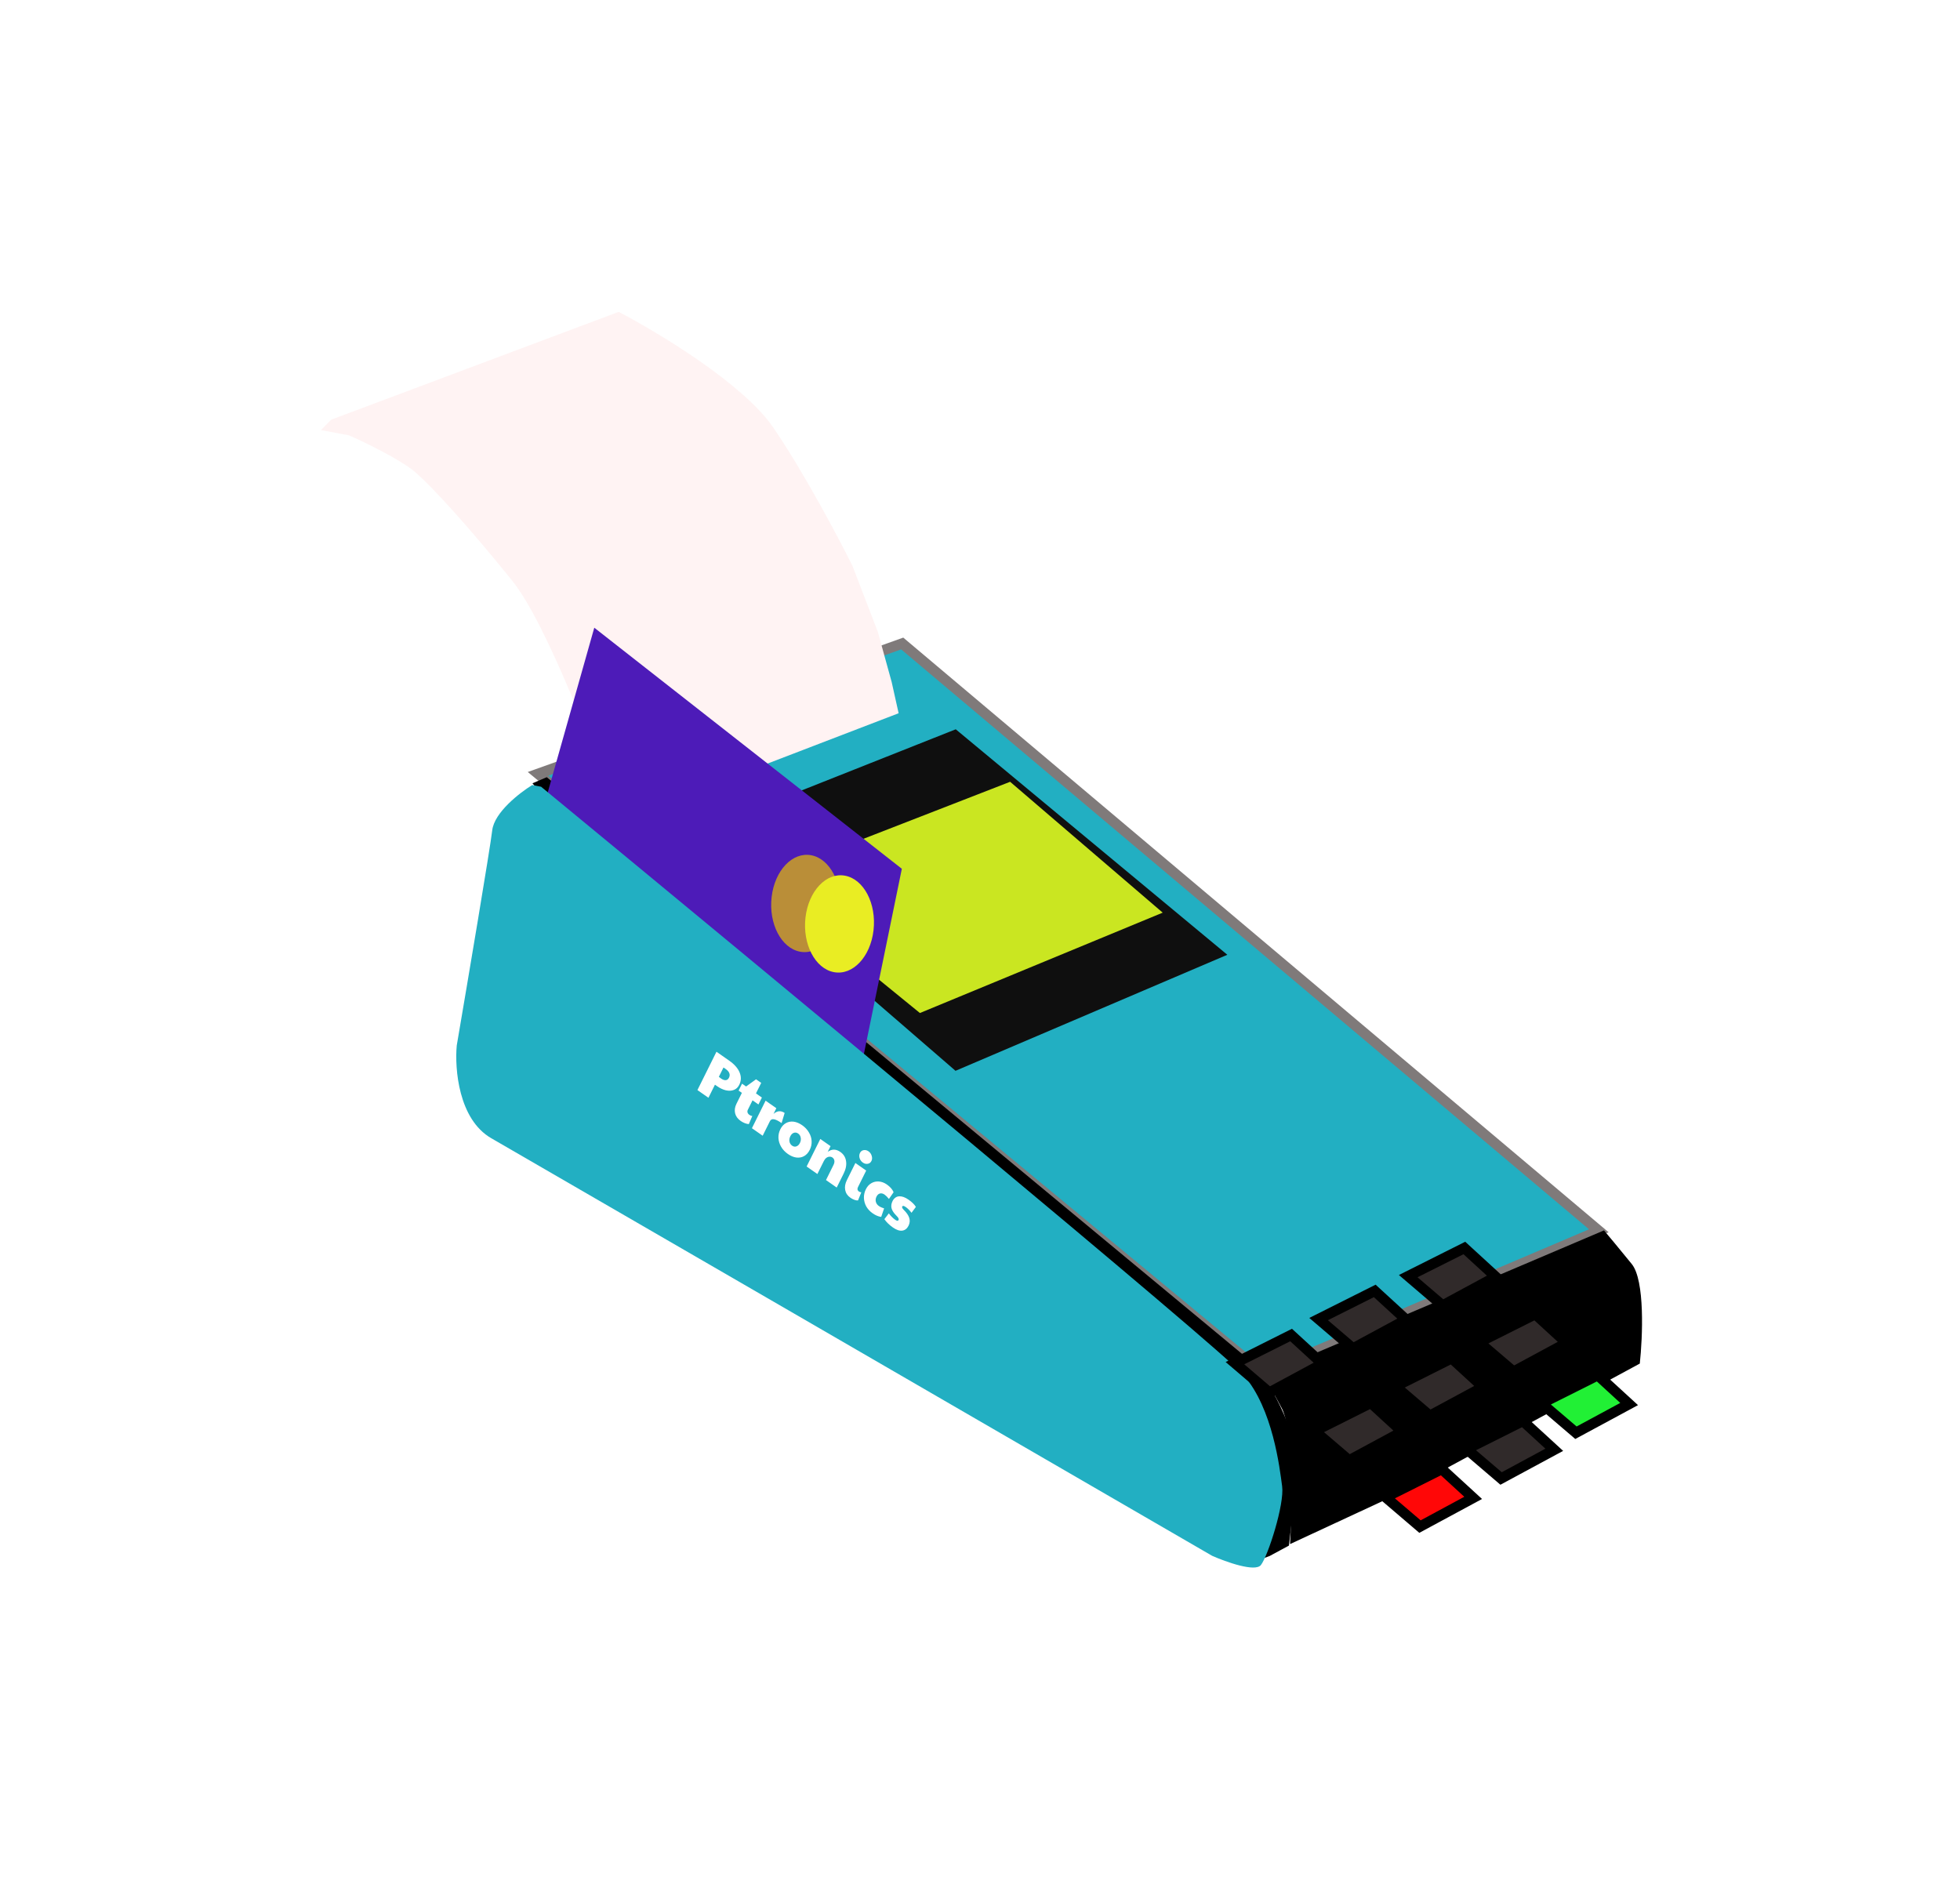 <svg width="189" height="182" viewBox="0 0 189 182" fill="none" xmlns="http://www.w3.org/2000/svg">
<g filter="url(#filter0_d)">
<path d="M66.998 42.054L31.887 54.621L101.835 112.457L134.171 98.688L66.998 42.054Z" fill="#22AFC2" stroke="#7F7A7A"/>
<path d="M72.161 50.328L46.047 60.687L72.139 83.261L98.349 72.072L72.161 50.328Z" fill="#0F0F0F"/>
<path d="M77.405 55.39L52.994 64.881L68.706 77.689L92.118 68.01L77.405 55.39Z" fill="#CAE621"/>
<path d="M101.058 111.629L32.725 54.947L31.345 55.536L31.858 56.142L49.743 71.567L75.095 92.984C81.136 97.858 94.275 108.551 98.5 112.336C102.724 116.12 102.408 124.731 101.722 128.563L101.511 130.39L102.424 130.053L104.289 129.046L105.038 122.566C105.5 118.579 102.577 113.614 101.058 111.629Z" fill="black"/>
<path d="M39.659 10.076L11.939 20.471L10.949 21.473L13.658 21.983C15.229 22.676 18.715 24.363 20.091 25.573C21.81 27.085 25.171 30.775 29.377 35.982C32.742 40.148 37.638 53.159 39.665 59.143L66.653 48.78L65.982 45.767L64.647 40.932L62.183 34.525C60.842 31.839 57.438 25.413 54.545 21.201C51.652 16.988 43.416 12.029 39.659 10.076Z" fill="#FFF3F3"/>
<path d="M37.306 40.532L66.963 63.779L62.945 83.395L31.385 61.487L37.306 40.532Z" fill="#4D1BB8"/>
<path d="M27.465 60.071C27.664 58.343 30.119 56.44 31.321 55.705L32.176 55.866C53.815 73.696 97.657 110.007 99.92 112.607C102.75 115.857 103.399 121.582 103.634 123.324C103.87 125.066 102.276 130.029 101.59 130.918C101.042 131.63 98.225 130.624 96.885 130.032C75.037 117.368 30.55 91.587 27.38 89.767C24.21 87.947 23.836 83.043 24.044 80.819C25.101 74.623 27.265 61.799 27.465 60.071Z" fill="#22AFC2"/>
<path d="M103.626 115.853C103.029 114.721 102.308 113.397 101.72 112.67L134.67 98.651C135.027 99.072 136.063 100.31 137.347 101.891C138.63 103.471 138.399 108.952 138.123 111.494L115.466 123.76L104.396 128.901C104.456 128.049 104.556 124.841 104.673 123.18C104.819 121.105 104.16 116.863 103.626 115.853Z" fill="black"/>
<path d="M49.088 81.422L50.307 82.275C50.812 82.628 51.149 83.008 51.317 83.416C51.489 83.826 51.479 84.224 51.286 84.611C51.166 84.855 50.991 85.02 50.762 85.106C50.537 85.195 50.282 85.207 49.996 85.142C49.715 85.076 49.432 84.943 49.147 84.743L48.941 84.599L48.314 85.862L47.252 85.119L49.088 81.422ZM49.523 84C49.697 84.122 49.851 84.176 49.985 84.164C50.119 84.152 50.224 84.07 50.298 83.92C50.373 83.769 50.382 83.623 50.324 83.481C50.27 83.342 50.154 83.21 49.977 83.087L49.766 82.939L49.317 83.841C49.379 83.894 49.448 83.947 49.523 84ZM51.425 88.098C51.137 87.896 50.957 87.649 50.886 87.358C50.816 87.063 50.86 86.756 51.018 86.437L51.539 85.389L51.224 85.169L51.555 84.502L51.944 84.774L52.905 84.079L53.402 84.426L52.897 85.442L53.468 85.841L53.136 86.507L52.566 86.108L52.112 87.022C52.068 87.111 52.059 87.199 52.087 87.286C52.114 87.373 52.176 87.45 52.271 87.516C52.359 87.578 52.45 87.613 52.544 87.62L52.209 88.4C52.101 88.397 51.972 88.367 51.823 88.311C51.679 88.254 51.547 88.183 51.425 88.098ZM53.825 86.142L54.862 86.868L54.59 87.416C54.77 87.257 54.95 87.173 55.127 87.162C55.31 87.15 55.488 87.204 55.662 87.326L55.369 88.302C55.058 88.084 54.81 87.961 54.625 87.933C54.445 87.903 54.316 87.968 54.238 88.125L53.544 89.522L52.507 88.796L53.825 86.142ZM55.972 91.28C55.697 91.087 55.48 90.856 55.322 90.586C55.168 90.319 55.082 90.039 55.064 89.746C55.051 89.452 55.112 89.169 55.247 88.897C55.383 88.625 55.562 88.427 55.787 88.304C56.013 88.178 56.261 88.132 56.531 88.166C56.804 88.203 57.079 88.318 57.354 88.51C57.633 88.705 57.849 88.936 58.003 89.204C58.163 89.47 58.25 89.748 58.264 90.038C58.279 90.329 58.219 90.61 58.084 90.882C57.947 91.158 57.765 91.359 57.539 91.486C57.318 91.611 57.07 91.657 56.794 91.624C56.525 91.589 56.25 91.475 55.972 91.28ZM56.382 90.481C56.516 90.575 56.653 90.598 56.791 90.55C56.935 90.501 57.05 90.39 57.135 90.218C57.22 90.046 57.246 89.876 57.211 89.706C57.181 89.535 57.098 89.403 56.964 89.309C56.83 89.215 56.691 89.193 56.547 89.242C56.408 89.29 56.296 89.399 56.211 89.571C56.126 89.743 56.098 89.915 56.128 90.085C56.163 90.255 56.248 90.386 56.382 90.481ZM59.101 89.834L60.089 90.526L59.817 91.074C60.213 90.791 60.618 90.795 61.031 91.084C61.345 91.304 61.53 91.599 61.584 91.971C61.643 92.34 61.565 92.742 61.35 93.175L60.682 94.519L59.65 93.796L60.373 92.34C60.45 92.186 60.478 92.046 60.456 91.92C60.438 91.796 60.375 91.697 60.267 91.621C60.188 91.566 60.097 91.541 59.993 91.545C59.891 91.546 59.79 91.581 59.689 91.651C59.592 91.723 59.51 91.825 59.444 91.957L58.819 93.215L57.782 92.489L59.101 89.834ZM62.001 95.499C61.725 95.307 61.559 95.06 61.501 94.758C61.443 94.457 61.497 94.14 61.662 93.807L62.484 92.152L63.526 92.881L62.728 94.488C62.688 94.57 62.675 94.648 62.691 94.722C62.712 94.795 62.756 94.855 62.822 94.9C62.887 94.946 62.965 94.972 63.055 94.977L62.738 95.762C62.636 95.772 62.518 95.752 62.384 95.702C62.253 95.654 62.125 95.586 62.001 95.499ZM63.206 92.113C63.052 92.006 62.946 91.862 62.89 91.682C62.838 91.501 62.851 91.334 62.927 91.18C63.004 91.026 63.124 90.936 63.287 90.91C63.45 90.884 63.603 90.922 63.748 91.023C63.898 91.128 64.001 91.272 64.056 91.456C64.114 91.641 64.106 91.807 64.033 91.954C63.955 92.112 63.834 92.203 63.671 92.229C63.508 92.255 63.353 92.217 63.206 92.113ZM64.145 97C63.883 96.817 63.679 96.596 63.532 96.34C63.391 96.082 63.316 95.807 63.306 95.515C63.3 95.226 63.363 94.947 63.497 94.678C63.625 94.42 63.8 94.227 64.023 94.098C64.246 93.969 64.49 93.915 64.753 93.935C65.017 93.956 65.273 94.053 65.522 94.227C65.84 94.45 66.055 94.697 66.168 94.969L65.719 95.618C65.563 95.426 65.424 95.288 65.303 95.203C65.145 95.093 64.996 95.056 64.854 95.092C64.715 95.125 64.603 95.225 64.519 95.394C64.436 95.562 64.415 95.728 64.457 95.893C64.499 96.057 64.595 96.192 64.746 96.298C64.877 96.39 65.046 96.467 65.253 96.53L64.973 97.348C64.831 97.331 64.697 97.294 64.57 97.239C64.441 97.188 64.299 97.108 64.145 97ZM66.1 98.368C65.756 98.127 65.482 97.861 65.278 97.569L65.709 97.008C65.899 97.267 66.105 97.474 66.328 97.63C66.492 97.744 66.598 97.752 66.648 97.651C66.673 97.601 66.669 97.543 66.636 97.476C66.606 97.412 66.532 97.321 66.413 97.204C66.17 96.957 66.021 96.722 65.967 96.501C65.917 96.283 65.954 96.048 66.079 95.797C66.232 95.523 66.443 95.379 66.711 95.364C66.98 95.349 67.281 95.458 67.615 95.692C67.785 95.811 67.925 95.926 68.034 96.036C68.148 96.144 68.242 96.261 68.317 96.386L67.896 96.953C67.82 96.847 67.731 96.743 67.627 96.642C67.526 96.542 67.438 96.466 67.363 96.413C67.251 96.335 67.168 96.294 67.113 96.289C67.058 96.284 67.02 96.303 66.998 96.347C66.959 96.425 67.013 96.538 67.161 96.685C67.431 96.951 67.604 97.207 67.68 97.454C67.757 97.7 67.733 97.947 67.611 98.195C67.47 98.478 67.267 98.637 67.002 98.674C66.741 98.709 66.441 98.607 66.1 98.368Z" fill="white"/>
<g filter="url(#filter1_dd)">
<path d="M84.499 84.74L79.085 87.454L82.4 90.286L87.528 87.518L84.499 84.74Z" fill="#302A2A"/>
<path d="M84.499 84.74L79.085 87.454L82.4 90.286L87.528 87.518L84.499 84.74Z" stroke="black"/>
</g>
<g filter="url(#filter2_dd)">
<path d="M92.565 80.487L87.151 83.202L90.466 86.034L95.595 83.266L92.565 80.487Z" fill="#302A2A"/>
<path d="M92.565 80.487L87.151 83.202L90.466 86.034L95.595 83.266L92.565 80.487Z" stroke="black"/>
</g>
<g filter="url(#filter3_dd)">
<path d="M101.206 76.347L95.792 79.062L99.107 81.894L104.235 79.125L101.206 76.347Z" fill="#302A2A"/>
<path d="M101.206 76.347L95.792 79.062L99.107 81.894L104.235 79.125L101.206 76.347Z" stroke="black"/>
</g>
<g filter="url(#filter4_dd)">
<path d="M92.19 91.284L86.776 93.999L90.091 96.831L95.22 94.063L92.19 91.284Z" fill="#302A2A"/>
<path d="M92.19 91.284L86.776 93.999L90.091 96.831L95.22 94.063L92.19 91.284Z" stroke="black"/>
</g>
<g filter="url(#filter5_dd)">
<path d="M99.979 86.98L94.565 89.695L97.88 92.526L103.009 89.758L99.979 86.98Z" fill="#302A2A"/>
<path d="M99.979 86.98L94.565 89.695L97.88 92.526L103.009 89.758L99.979 86.98Z" stroke="black"/>
</g>
<g filter="url(#filter6_dd)">
<path d="M108.042 82.726L102.628 85.441L105.943 88.272L111.071 85.504L108.042 82.726Z" fill="#302A2A"/>
<path d="M108.042 82.726L102.628 85.441L105.943 88.272L111.071 85.504L108.042 82.726Z" stroke="black"/>
</g>
<g filter="url(#filter7_dd)">
<path d="M99.026 97.667L93.612 100.382L96.927 103.214L102.056 100.445L99.026 97.667Z" fill="#FF0707"/>
<path d="M99.026 97.667L93.612 100.382L96.927 103.214L102.056 100.445L99.026 97.667Z" stroke="black"/>
</g>
<g filter="url(#filter8_dd)">
<path d="M106.846 93.028L101.433 95.743L104.748 98.575L109.876 95.807L106.846 93.028Z" fill="#302A2A"/>
<path d="M106.846 93.028L101.433 95.743L104.748 98.575L109.876 95.807L106.846 93.028Z" stroke="black"/>
</g>
<g filter="url(#filter9_dd)">
<path d="M114.065 88.616L108.651 91.331L111.966 94.163L117.095 91.395L114.065 88.616Z" fill="#21F035"/>
<path d="M114.065 88.616L108.651 91.331L111.966 94.163L117.095 91.395L114.065 88.616Z" stroke="black"/>
</g>
<ellipse rx="3.337" ry="4.683" transform="matrix(0.983 0.185 -0.115 0.993 57.687 67.124)" fill="#BA8E38"/>
<ellipse rx="3.337" ry="4.683" transform="matrix(0.983 0.185 -0.115 0.993 60.952 69.097)" fill="#E9ED23"/>
</g>
<defs>
<filter id="filter0_d" x="0.949" y="0.076" width="187.387" height="181.088" filterUnits="userSpaceOnUse" color-interpolation-filters="sRGB">
<feFlood flood-opacity="0" result="BackgroundImageFix"/>
<feColorMatrix in="SourceAlpha" type="matrix" values="0 0 0 0 0 0 0 0 0 0 0 0 0 0 0 0 0 0 127 0"/>
<feOffset dx="20" dy="20"/>
<feGaussianBlur stdDeviation="15"/>
<feColorMatrix type="matrix" values="0 0 0 0 0 0 0 0 0 0 0 0 0 0 0 0 0 0 0.25 0"/>
<feBlend mode="normal" in2="BackgroundImageFix" result="effect1_dropShadow"/>
<feBlend mode="normal" in="SourceGraphic" in2="effect1_dropShadow" result="shape"/>
</filter>
<filter id="filter1_dd" x="74.188" y="84.135" width="54.192" height="46.758" filterUnits="userSpaceOnUse" color-interpolation-filters="sRGB">
<feFlood flood-opacity="0" result="BackgroundImageFix"/>
<feColorMatrix in="SourceAlpha" type="matrix" values="0 0 0 0 0 0 0 0 0 0 0 0 0 0 0 0 0 0 127 0"/>
<feOffset dy="4"/>
<feGaussianBlur stdDeviation="2"/>
<feColorMatrix type="matrix" values="0 0 0 0 0 0 0 0 0 0 0 0 0 0 0 0 0 0 0.25 0"/>
<feBlend mode="normal" in2="BackgroundImageFix" result="effect1_dropShadow"/>
<feColorMatrix in="SourceAlpha" type="matrix" values="0 0 0 0 0 0 0 0 0 0 0 0 0 0 0 0 0 0 127 0"/>
<feOffset dx="20" dy="20"/>
<feGaussianBlur stdDeviation="10"/>
<feColorMatrix type="matrix" values="0 0 0 0 0 0 0 0 0 0 0 0 0 0 0 0 0 0 0.25 0"/>
<feBlend mode="normal" in2="effect1_dropShadow" result="effect2_dropShadow"/>
<feBlend mode="normal" in="SourceGraphic" in2="effect2_dropShadow" result="shape"/>
</filter>
<filter id="filter2_dd" x="82.254" y="79.883" width="54.192" height="46.758" filterUnits="userSpaceOnUse" color-interpolation-filters="sRGB">
<feFlood flood-opacity="0" result="BackgroundImageFix"/>
<feColorMatrix in="SourceAlpha" type="matrix" values="0 0 0 0 0 0 0 0 0 0 0 0 0 0 0 0 0 0 127 0"/>
<feOffset dy="4"/>
<feGaussianBlur stdDeviation="2"/>
<feColorMatrix type="matrix" values="0 0 0 0 0 0 0 0 0 0 0 0 0 0 0 0 0 0 0.25 0"/>
<feBlend mode="normal" in2="BackgroundImageFix" result="effect1_dropShadow"/>
<feColorMatrix in="SourceAlpha" type="matrix" values="0 0 0 0 0 0 0 0 0 0 0 0 0 0 0 0 0 0 127 0"/>
<feOffset dx="20" dy="20"/>
<feGaussianBlur stdDeviation="10"/>
<feColorMatrix type="matrix" values="0 0 0 0 0 0 0 0 0 0 0 0 0 0 0 0 0 0 0.25 0"/>
<feBlend mode="normal" in2="effect1_dropShadow" result="effect2_dropShadow"/>
<feBlend mode="normal" in="SourceGraphic" in2="effect2_dropShadow" result="shape"/>
</filter>
<filter id="filter3_dd" x="90.894" y="75.742" width="54.192" height="46.758" filterUnits="userSpaceOnUse" color-interpolation-filters="sRGB">
<feFlood flood-opacity="0" result="BackgroundImageFix"/>
<feColorMatrix in="SourceAlpha" type="matrix" values="0 0 0 0 0 0 0 0 0 0 0 0 0 0 0 0 0 0 127 0"/>
<feOffset dy="4"/>
<feGaussianBlur stdDeviation="2"/>
<feColorMatrix type="matrix" values="0 0 0 0 0 0 0 0 0 0 0 0 0 0 0 0 0 0 0.25 0"/>
<feBlend mode="normal" in2="BackgroundImageFix" result="effect1_dropShadow"/>
<feColorMatrix in="SourceAlpha" type="matrix" values="0 0 0 0 0 0 0 0 0 0 0 0 0 0 0 0 0 0 127 0"/>
<feOffset dx="20" dy="20"/>
<feGaussianBlur stdDeviation="10"/>
<feColorMatrix type="matrix" values="0 0 0 0 0 0 0 0 0 0 0 0 0 0 0 0 0 0 0.25 0"/>
<feBlend mode="normal" in2="effect1_dropShadow" result="effect2_dropShadow"/>
<feBlend mode="normal" in="SourceGraphic" in2="effect2_dropShadow" result="shape"/>
</filter>
<filter id="filter4_dd" x="81.879" y="90.68" width="54.192" height="46.758" filterUnits="userSpaceOnUse" color-interpolation-filters="sRGB">
<feFlood flood-opacity="0" result="BackgroundImageFix"/>
<feColorMatrix in="SourceAlpha" type="matrix" values="0 0 0 0 0 0 0 0 0 0 0 0 0 0 0 0 0 0 127 0"/>
<feOffset dy="4"/>
<feGaussianBlur stdDeviation="2"/>
<feColorMatrix type="matrix" values="0 0 0 0 0 0 0 0 0 0 0 0 0 0 0 0 0 0 0.25 0"/>
<feBlend mode="normal" in2="BackgroundImageFix" result="effect1_dropShadow"/>
<feColorMatrix in="SourceAlpha" type="matrix" values="0 0 0 0 0 0 0 0 0 0 0 0 0 0 0 0 0 0 127 0"/>
<feOffset dx="20" dy="20"/>
<feGaussianBlur stdDeviation="10"/>
<feColorMatrix type="matrix" values="0 0 0 0 0 0 0 0 0 0 0 0 0 0 0 0 0 0 0.25 0"/>
<feBlend mode="normal" in2="effect1_dropShadow" result="effect2_dropShadow"/>
<feBlend mode="normal" in="SourceGraphic" in2="effect2_dropShadow" result="shape"/>
</filter>
<filter id="filter5_dd" x="89.668" y="86.375" width="54.192" height="46.758" filterUnits="userSpaceOnUse" color-interpolation-filters="sRGB">
<feFlood flood-opacity="0" result="BackgroundImageFix"/>
<feColorMatrix in="SourceAlpha" type="matrix" values="0 0 0 0 0 0 0 0 0 0 0 0 0 0 0 0 0 0 127 0"/>
<feOffset dy="4"/>
<feGaussianBlur stdDeviation="2"/>
<feColorMatrix type="matrix" values="0 0 0 0 0 0 0 0 0 0 0 0 0 0 0 0 0 0 0.25 0"/>
<feBlend mode="normal" in2="BackgroundImageFix" result="effect1_dropShadow"/>
<feColorMatrix in="SourceAlpha" type="matrix" values="0 0 0 0 0 0 0 0 0 0 0 0 0 0 0 0 0 0 127 0"/>
<feOffset dx="20" dy="20"/>
<feGaussianBlur stdDeviation="10"/>
<feColorMatrix type="matrix" values="0 0 0 0 0 0 0 0 0 0 0 0 0 0 0 0 0 0 0.25 0"/>
<feBlend mode="normal" in2="effect1_dropShadow" result="effect2_dropShadow"/>
<feBlend mode="normal" in="SourceGraphic" in2="effect2_dropShadow" result="shape"/>
</filter>
<filter id="filter6_dd" x="97.731" y="82.121" width="54.192" height="46.758" filterUnits="userSpaceOnUse" color-interpolation-filters="sRGB">
<feFlood flood-opacity="0" result="BackgroundImageFix"/>
<feColorMatrix in="SourceAlpha" type="matrix" values="0 0 0 0 0 0 0 0 0 0 0 0 0 0 0 0 0 0 127 0"/>
<feOffset dy="4"/>
<feGaussianBlur stdDeviation="2"/>
<feColorMatrix type="matrix" values="0 0 0 0 0 0 0 0 0 0 0 0 0 0 0 0 0 0 0.25 0"/>
<feBlend mode="normal" in2="BackgroundImageFix" result="effect1_dropShadow"/>
<feColorMatrix in="SourceAlpha" type="matrix" values="0 0 0 0 0 0 0 0 0 0 0 0 0 0 0 0 0 0 127 0"/>
<feOffset dx="20" dy="20"/>
<feGaussianBlur stdDeviation="10"/>
<feColorMatrix type="matrix" values="0 0 0 0 0 0 0 0 0 0 0 0 0 0 0 0 0 0 0.25 0"/>
<feBlend mode="normal" in2="effect1_dropShadow" result="effect2_dropShadow"/>
<feBlend mode="normal" in="SourceGraphic" in2="effect2_dropShadow" result="shape"/>
</filter>
<filter id="filter7_dd" x="88.715" y="97.062" width="54.192" height="46.758" filterUnits="userSpaceOnUse" color-interpolation-filters="sRGB">
<feFlood flood-opacity="0" result="BackgroundImageFix"/>
<feColorMatrix in="SourceAlpha" type="matrix" values="0 0 0 0 0 0 0 0 0 0 0 0 0 0 0 0 0 0 127 0"/>
<feOffset dy="4"/>
<feGaussianBlur stdDeviation="2"/>
<feColorMatrix type="matrix" values="0 0 0 0 0 0 0 0 0 0 0 0 0 0 0 0 0 0 0.25 0"/>
<feBlend mode="normal" in2="BackgroundImageFix" result="effect1_dropShadow"/>
<feColorMatrix in="SourceAlpha" type="matrix" values="0 0 0 0 0 0 0 0 0 0 0 0 0 0 0 0 0 0 127 0"/>
<feOffset dx="20" dy="20"/>
<feGaussianBlur stdDeviation="10"/>
<feColorMatrix type="matrix" values="0 0 0 0 0 0 0 0 0 0 0 0 0 0 0 0 0 0 0.25 0"/>
<feBlend mode="normal" in2="effect1_dropShadow" result="effect2_dropShadow"/>
<feBlend mode="normal" in="SourceGraphic" in2="effect2_dropShadow" result="shape"/>
</filter>
<filter id="filter8_dd" x="96.535" y="92.424" width="54.192" height="46.758" filterUnits="userSpaceOnUse" color-interpolation-filters="sRGB">
<feFlood flood-opacity="0" result="BackgroundImageFix"/>
<feColorMatrix in="SourceAlpha" type="matrix" values="0 0 0 0 0 0 0 0 0 0 0 0 0 0 0 0 0 0 127 0"/>
<feOffset dy="4"/>
<feGaussianBlur stdDeviation="2"/>
<feColorMatrix type="matrix" values="0 0 0 0 0 0 0 0 0 0 0 0 0 0 0 0 0 0 0.25 0"/>
<feBlend mode="normal" in2="BackgroundImageFix" result="effect1_dropShadow"/>
<feColorMatrix in="SourceAlpha" type="matrix" values="0 0 0 0 0 0 0 0 0 0 0 0 0 0 0 0 0 0 127 0"/>
<feOffset dx="20" dy="20"/>
<feGaussianBlur stdDeviation="10"/>
<feColorMatrix type="matrix" values="0 0 0 0 0 0 0 0 0 0 0 0 0 0 0 0 0 0 0.25 0"/>
<feBlend mode="normal" in2="effect1_dropShadow" result="effect2_dropShadow"/>
<feBlend mode="normal" in="SourceGraphic" in2="effect2_dropShadow" result="shape"/>
</filter>
<filter id="filter9_dd" x="103.754" y="88.012" width="54.192" height="46.758" filterUnits="userSpaceOnUse" color-interpolation-filters="sRGB">
<feFlood flood-opacity="0" result="BackgroundImageFix"/>
<feColorMatrix in="SourceAlpha" type="matrix" values="0 0 0 0 0 0 0 0 0 0 0 0 0 0 0 0 0 0 127 0"/>
<feOffset dy="4"/>
<feGaussianBlur stdDeviation="2"/>
<feColorMatrix type="matrix" values="0 0 0 0 0 0 0 0 0 0 0 0 0 0 0 0 0 0 0.25 0"/>
<feBlend mode="normal" in2="BackgroundImageFix" result="effect1_dropShadow"/>
<feColorMatrix in="SourceAlpha" type="matrix" values="0 0 0 0 0 0 0 0 0 0 0 0 0 0 0 0 0 0 127 0"/>
<feOffset dx="20" dy="20"/>
<feGaussianBlur stdDeviation="10"/>
<feColorMatrix type="matrix" values="0 0 0 0 0 0 0 0 0 0 0 0 0 0 0 0 0 0 0.25 0"/>
<feBlend mode="normal" in2="effect1_dropShadow" result="effect2_dropShadow"/>
<feBlend mode="normal" in="SourceGraphic" in2="effect2_dropShadow" result="shape"/>
</filter>
</defs>
</svg>
